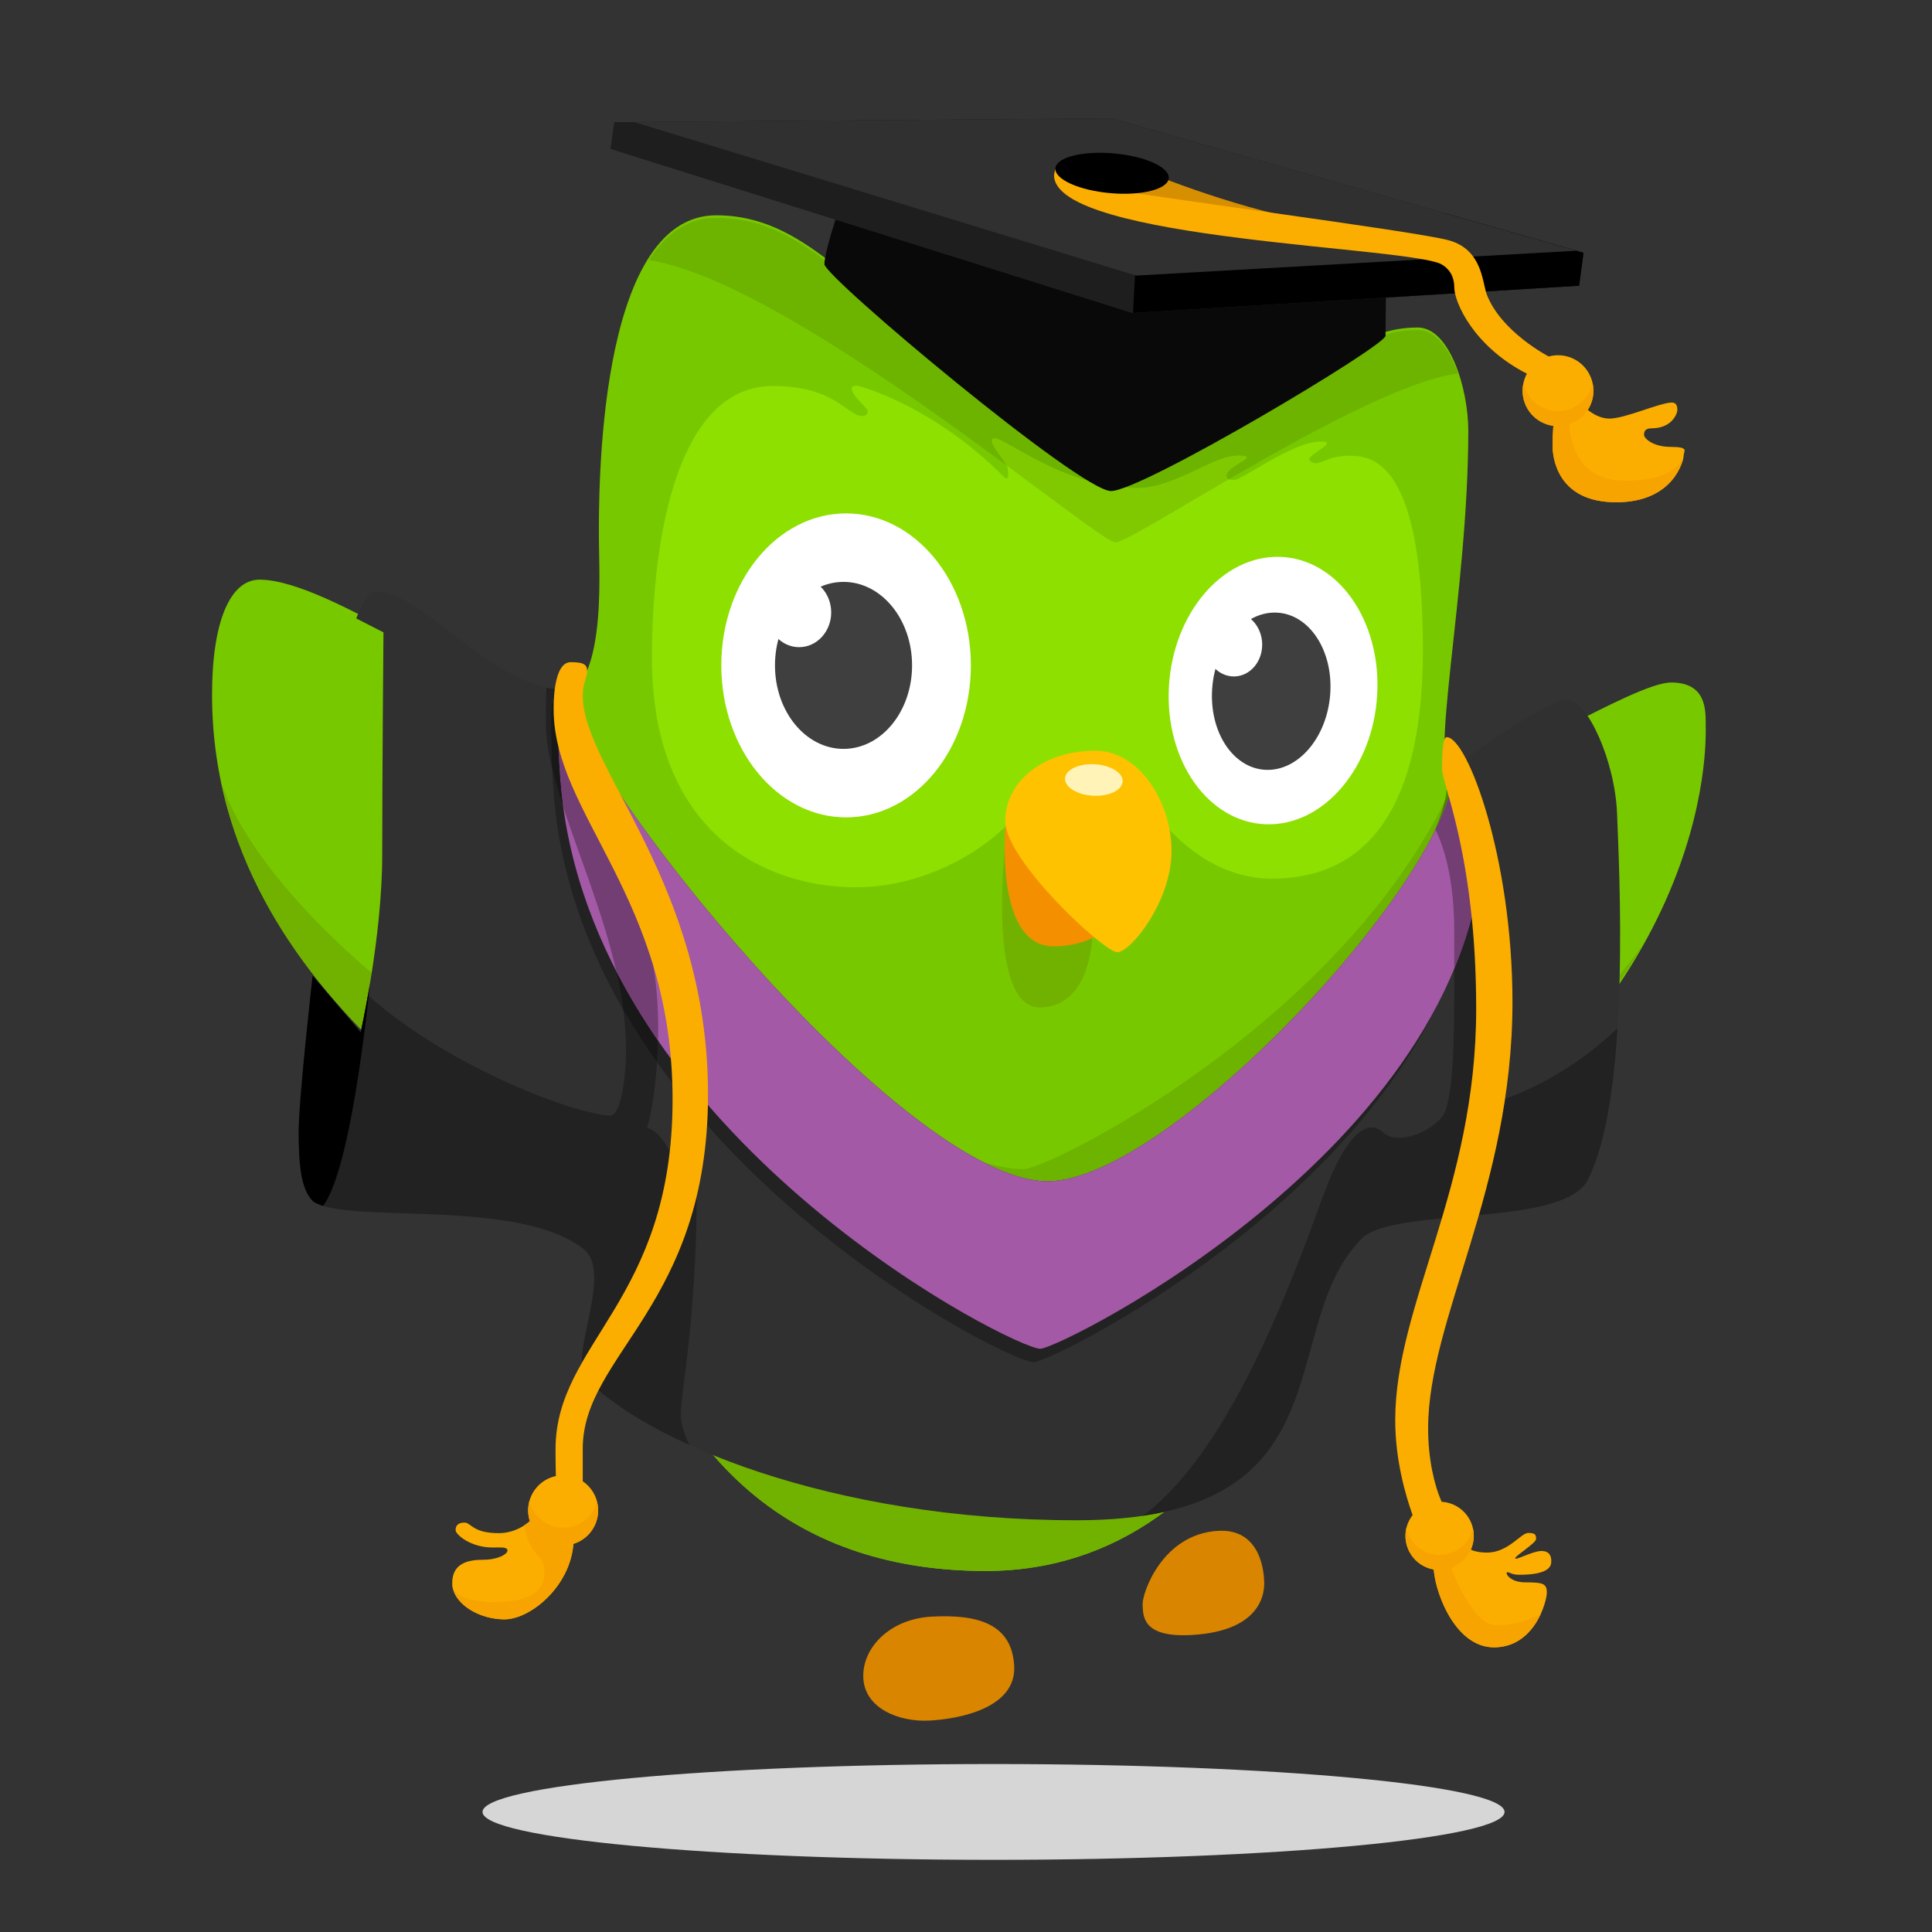<?xml version="1.0" encoding="UTF-8" standalone="no"?><svg width="480px" height="480px" viewBox="0 0 480 480" version="1.1" xmlns="http://www.w3.org/2000/svg" xmlns:xlink="http://www.w3.org/1999/xlink" xmlns:sketch="http://www.bohemiancoding.com/sketch/ns"><rect x="0" y="0" width="480" height="480" fill="#333333" stroke="none"/><title>Artboard 18</title><desc>Created with Sketch.</desc><defs/><g id="Page-1" stroke="none" stroke-width="1" fill="none" fill-rule="evenodd" sketch:type="MSPage"><g id="Artboard-18" sketch:type="MSArtboardGroup"><g id="Imported-Layers" sketch:type="MSLayerGroup" transform="translate(53, 29)"><path d="M124.932,24.49 C159.112,24.49 167.243,69.988 234.672,69.988 C277.223,69.988 279.608,52.367 299.218,52.367 C307.235,52.367 311.793,67.738 311.793,77.988 C311.793,118.492 301.412,163.779 308.155,163.779 C316.99,163.779 352.873,140.567 362.175,140.567 C371.01,140.567 370.777,147.439 370.777,151.282 C370.777,155.126 373.492,222.245 282.811,275.122 C278.858,277.452 259.636,361.301 191.896,361.301 C146.634,361.301 112.221,336.772 99.046,278.072 C96.41,265.96 -0.316,227.758 -0.316,143.59 C-0.316,125.111 4.334,115.017 11.464,115.017 C29.291,115.017 67.424,144.988 83.855,144.988 C98.077,144.988 95.791,113.929 95.791,104.612 C95.791,95.294 95.015,24.49 124.932,24.49" id="Fill-1" fill="#78C800" sketch:type="MSShapeGroup"/><path d="M282.224,84.226 C276.062,84.226 274.571,87.412 272.384,85.421 C271.39,84.424 276.657,82.135 276.657,81.14 C276.657,80.642 275.863,80.741 274.771,80.741 C268.309,80.741 255.589,90.198 253.801,90.198 C253.006,90.198 251.713,90.398 251.713,89.203 C251.713,86.515 260.757,84.226 254.496,84.226 C248.236,84.226 238.993,92.29 229.353,92.29 C209.477,92.29 193.478,76.659 193.478,80.541 C193.478,81.936 195.763,84.126 197.253,86.914 C197.253,86.914 198.148,91.095 196.459,89.501 C178.224,71.233 159.987,66.802 159.987,66.802 C159.987,66.802 158.595,66.802 158.595,67.399 C158.595,69.49 162.571,72.279 162.571,73.075 C162.571,73.87 162.074,74.368 161.278,74.368 C157.403,74.368 154.621,66.901 139.019,66.901 C115.464,66.901 108.978,104.038 108.978,134.503 C108.978,177.71 136.732,191.441 159.689,191.441 C177.896,191.441 197.387,180.688 205.545,164.9 L229.775,166.75 C229.775,166.75 241.652,189.303 263.019,189.303 C283.07,189.303 300.509,176.591 300.509,132.511 C300.509,86.217 288.384,84.226 282.224,84.226" id="Fill-2" fill="#8EE000" sketch:type="MSShapeGroup"/><path d="M188.211,136.313 C188.211,157.17 174.33,174.076 157.209,174.076 C140.087,174.076 126.206,157.17 126.206,136.313 C126.206,115.457 140.087,98.552 157.209,98.552 C174.33,98.552 188.211,115.457 188.211,136.313" id="Fill-3" fill="#FFFFFF" sketch:type="MSShapeGroup"/><path d="M289.167,143.443 C288.187,161.788 275.804,176.269 261.513,175.788 C247.22,175.306 236.43,160.044 237.41,141.697 C238.392,123.352 250.773,108.87 265.066,109.351 C279.357,109.834 290.149,125.098 289.167,143.443" id="Fill-4" fill="#FFFFFF" sketch:type="MSShapeGroup"/><path d="M173.601,136.313 C173.601,147.771 165.977,157.058 156.571,157.058 C147.164,157.058 139.54,147.771 139.54,136.313 C139.54,124.856 147.164,115.57 156.571,115.57 C165.977,115.57 173.601,124.856 173.601,136.313" id="Fill-5" fill="#3F3F3F" sketch:type="MSShapeGroup"/><path d="M153.509,123.154 C153.509,127.923 149.938,131.789 145.532,131.789 C141.126,131.789 137.555,127.923 137.555,123.154 C137.555,118.386 141.126,114.521 145.532,114.521 C149.938,114.521 153.509,118.386 153.509,123.154" id="Fill-6" fill="#FFFFFF" sketch:type="MSShapeGroup"/><path d="M277.489,143.438 C276.711,154.222 269.515,162.651 261.419,162.262 C253.322,161.875 247.389,152.817 248.167,142.032 C248.945,131.247 256.141,122.819 264.238,123.206 C272.333,123.594 278.266,132.653 277.489,143.438" id="Fill-7" fill="#3F3F3F" sketch:type="MSShapeGroup"/><path d="M196.834,179.844 C196.834,179.844 191.852,221.595 205.49,221.306 C219.127,221.018 218.546,201.011 218.459,200.773 C218.376,200.533 196.834,179.844 196.834,179.844" id="Fill-8" fill="#71B200" sketch:type="MSShapeGroup"/><path d="M260.583,130.879 C260.722,135.277 257.661,138.939 253.747,139.059 C249.833,139.18 246.548,135.713 246.409,131.316 C246.27,126.919 249.331,123.256 253.245,123.135 C257.159,123.015 260.444,126.482 260.583,130.879" id="Fill-9" fill="#FFFFFF" sketch:type="MSShapeGroup"/><path d="M355.298,205.456 C337.384,231.639 299.89,252.295 293.738,252.295 C286.763,252.295 291.569,244.84 286.608,244.84 C282.113,244.84 281.183,323.255 201.042,323.255 C110.982,323.255 112.997,229.933 104.316,229.933 C97.96,229.933 102.145,243.598 95.326,243.598 C72.546,243.598 11.876,197.473 1.791,164.7 C15.939,234.261 96.642,267.022 99.046,278.072 C112.221,336.772 146.634,361.301 191.896,361.301 C259.636,361.301 278.858,277.452 282.811,275.122 C320.241,253.297 342.299,227.959 355.298,205.456" id="Fill-10" fill="#71B200" sketch:type="MSShapeGroup"/><path d="M196.835,175.576 C196.835,175.576 193.903,206.105 208.741,206.105 C223.578,206.105 230.952,193.911 230.952,182.964 C230.952,172.016 196.835,175.576 196.835,175.576" id="Fill-11" fill="#F49000" sketch:type="MSShapeGroup"/><path d="M219.135,157.508 C229.93,157.508 238.059,170.058 238.059,182.474 C238.059,194.891 227.931,207.574 224.6,207.574 C221.268,207.574 196.747,184.743 196.747,174.998 C196.747,165.252 206.075,157.508 219.135,157.508" id="Fill-12" fill="#FFC200" sketch:type="MSShapeGroup"/><path d="M225.919,165.181 C225.8,167.341 222.499,168.915 218.546,168.695 C214.592,168.476 211.484,166.547 211.603,164.389 C211.723,162.229 215.024,160.655 218.978,160.875 C222.93,161.093 226.04,163.021 225.919,165.181" id="Fill-13" fill="#FFF3B8" sketch:type="MSShapeGroup"/><path d="M178.518,372.642 C190.108,372.032 198.426,374.505 198.971,384.93 C199.517,395.352 185.398,398.077 177.891,398.472 C170.384,398.866 161.887,395.476 161.492,387.956 C161.099,380.435 168.049,373.191 178.518,372.642" id="Fill-14" fill="#D98500" sketch:type="MSShapeGroup"/><path d="M249.723,351.327 C260.786,350.746 261.02,362.774 261.068,363.697 C261.115,364.62 262.251,376.203 242.892,377.22 C230.643,377.863 231.016,372.354 230.874,369.649 C230.731,366.944 235.698,352.064 249.723,351.327" id="Fill-15" fill="#D98500" sketch:type="MSShapeGroup"/><path d="M320.802,421.171 C320.802,427.743 263.96,433.07 193.84,433.07 C123.721,433.07 66.879,427.743 66.879,421.171 C66.879,414.599 123.721,409.27 193.84,409.27 C263.96,409.27 320.802,414.599 320.802,421.171" id="Fill-16" fill="#D6D6D6" sketch:type="MSShapeGroup"/><path d="M124.932,25.12 C117.722,25.12 112.298,29.241 108.213,35.613 C131.256,39.223 170.682,67.156 197.116,86.663 C195.628,83.993 193.478,81.894 193.478,80.541 C193.478,80.112 193.672,79.921 194.047,79.921 C197.061,79.923 211.675,92.29 229.353,92.29 C238.993,92.29 248.236,84.226 254.496,84.226 C260.757,84.226 251.713,86.515 251.713,89.203 C251.713,89.712 251.949,89.969 252.278,90.094 C271.464,78.944 295.664,65.618 309.209,63.778 C307.079,57.776 303.687,52.997 299.218,52.997 C279.608,52.997 277.223,70.618 234.672,70.618 C167.243,70.618 159.112,25.12 124.932,25.12" id="Fill-17" fill="#6CB400" sketch:type="MSShapeGroup"/><path d="M194.047,79.921 C193.672,79.921 193.478,80.112 193.478,80.541 C193.478,81.894 195.628,83.993 197.116,86.663 C211.821,97.513 222.505,105.755 224.118,105.755 C226.066,105.755 237.73,98.55 252.278,90.094 C251.949,89.969 251.713,89.712 251.713,89.203 C251.713,86.515 260.757,84.226 254.496,84.226 C248.236,84.226 238.993,92.29 229.353,92.29 C211.675,92.29 197.061,79.923 194.047,79.921" id="Fill-18" fill="#80C900" sketch:type="MSShapeGroup"/><path d="M155.593,22.462 C155.593,22.462 151.821,33.483 151.821,36.634 C151.821,39.782 215.316,93.002 223.019,93.002 C230.72,93.002 291.229,56.944 291.229,54.426 C291.229,51.906 291.387,40.412 291.387,40.412 C291.387,40.412 263.724,29.232 262.624,28.604 C261.525,27.974 233.705,26.556 230.405,26.714 C227.105,26.871 198.5,23.092 194.728,21.99 C190.956,20.887 168.009,12.857 166.122,12.857 C164.237,12.857 149.777,14.275 149.777,14.275 L155.593,22.462" id="Fill-19" fill="#090909" sketch:type="MSShapeGroup"/><path d="M99.641,1.364 L223.174,0.419 L340.424,33.798 L339.323,41.987 L228.361,48.757 L98.698,7.976 L99.641,1.364" id="Fill-20" fill="#1E1E1E" sketch:type="MSShapeGroup"/><path d="M99.641,1.364 L223.174,0.419 L340.424,33.798 L339.323,41.987 L228.361,48.757 L98.698,7.976 L99.641,1.364" id="Fill-21" fill="#1E1E1E" sketch:type="MSShapeGroup"/><path d="M340.424,33.798 L305.771,23.934 L295.63,28.289 L277.241,25.296 C277.241,25.296 264.668,26.871 263.882,27.186 C263.095,27.501 255.552,32.54 255.08,32.54 C254.608,32.54 241.406,33.956 241.406,33.956 L229.305,33.483 L228.49,48.749 L339.323,41.987 L340.424,33.798" id="Fill-22" fill="#000000" sketch:type="MSShapeGroup"/><path d="M104.584,1.325 L229.305,39.467 L338.635,33.291 L223.174,0.419 L104.584,1.325" id="Fill-23" fill="#303030" sketch:type="MSShapeGroup"/><path d="M229.867,12.857 C229.867,12.857 252.252,22.384 272.369,25.926 C292.487,29.468 282.428,30.177 282.428,30.177 L257.832,28.683 L239.128,24.668 L227.575,22.462 L218.695,19.786 L218.695,15.299 C218.695,14.984 224.983,13.645 224.983,13.645 L229.867,12.857" id="Fill-24" fill="#D68F00" sketch:type="MSShapeGroup"/><path d="M362.165,82.033 C357.555,82.033 355.459,79.828 355.459,79.094 C355.459,78.358 355.564,77.413 357.346,77.413 C362.479,77.413 363.737,73.634 363.737,72.9 C363.737,72.165 363.632,71.01 362.375,71.01 C359.44,71.01 350.744,75 346.867,75 C344.702,75 342.767,73.854 341.479,72.842 C342.365,71.466 342.886,69.83 342.886,68.071 C342.886,63.201 338.945,59.254 334.084,59.254 C333.285,59.254 332.515,59.369 331.779,59.57 L331.779,59.569 C331.779,59.569 319.939,53.481 316.376,44.139 C315.223,40.885 315.223,33.011 306.946,30.702 C298.669,28.393 227.523,19.26 221.761,17.687 C215.997,16.112 209.606,7.924 208.873,14.536 C208.873,30.965 299.925,32.277 305.479,36.895 C305.479,36.895 308.309,38.365 308.309,42.354 C308.309,46.115 313.121,57.057 326.358,63.845 C325.672,65.1 325.283,66.539 325.283,68.071 C325.283,72.543 328.61,76.23 332.918,76.803 C332.813,78.423 332.721,80.216 332.721,81.612 C332.721,84.972 334.084,95.783 348.544,95.783 C363.003,95.783 365.308,85.181 365.308,84.132 C365.308,83.082 366.774,82.033 362.165,82.033" id="Fill-25" fill="#FCAE00" sketch:type="MSShapeGroup"/><path d="M237.37,15.294 C237.129,18.02 230.631,19.672 222.855,18.985 C215.079,18.298 208.97,15.532 209.21,12.806 C209.45,10.079 215.949,8.427 223.725,9.114 C231.501,9.801 237.609,12.568 237.37,15.294" id="Fill-26" fill="#000000" sketch:type="MSShapeGroup"/><path d="M305.882,170.218 C277.751,226.563 207.334,261.476 201.33,261.476 C197.779,261.476 193.911,260.526 191.287,259.726 C197.215,262.753 202.648,264.469 207.301,264.469 C232.319,264.469 285.208,212.196 302.56,179.25 C304.097,175.979 305.228,172.941 305.882,170.218" id="Fill-27" fill="#6CB400" sketch:type="MSShapeGroup"/><path d="M80.832,346.553 C80.832,346.553 77.375,351.907 70.878,351.907 C64.382,351.907 64.069,349.283 62.391,349.283 C60.715,349.283 60.192,350.122 60.192,351.173 C60.192,352.222 63.858,355.476 69.411,355.476 C71.298,355.476 73.08,355.267 73.08,356.212 C73.08,357.155 70.669,358.521 67.001,358.521 C63.335,358.521 59.354,359.36 59.354,364.294 C59.354,369.227 65.745,373.32 72.345,373.32 C78.947,373.32 89.53,364.609 89.53,353.062 C89.53,341.516 80.832,346.553 80.832,346.553" id="Fill-28" fill="#FCAE00" sketch:type="MSShapeGroup"/><path d="M40.23,118.036 C52.804,118.036 69.149,142.442 88.167,142.442 C88.167,161.021 171.152,264.469 207.301,264.469 C237.477,264.469 308.203,188.418 308.203,161.966 C309.618,160.235 331.308,144.804 336.337,144.804 C341.365,144.804 348.265,160.086 348.753,173.146 C349.225,185.742 352.368,243.998 341.21,264.626 C334.136,275.804 294.844,270.923 285.728,278.325 C263.253,299.896 283.686,348.705 214.53,348.705 C152.764,348.705 107.028,328.709 92.568,313.437 C88.324,308.241 98.855,288.558 92.568,281.788 C76.537,268.247 33.316,275.332 24.829,269.507 C21.684,266.515 21.214,260.06 21.214,252.03 C21.214,243.998 24.672,213.453 24.672,213.453 L36.616,227.466 C36.616,227.466 41.96,203.849 41.96,183.379 C41.96,162.911 42.274,128.114 42.274,128.114 L35.515,124.65 C35.515,124.65 37.874,118.036 40.23,118.036" id="Fill-29" fill="#303030" sketch:type="MSShapeGroup"/><path d="M306.442,167.013 C306.34,168.025 306.151,169.094 305.882,170.218 C306.198,169.587 306.507,168.953 306.812,168.317 C306.683,167.859 306.559,167.425 306.442,167.013" id="Fill-30" fill="#548C00" sketch:type="MSShapeGroup"/><path d="M306.812,168.317 C306.507,168.953 306.198,169.587 305.882,170.218 C305.228,172.941 304.097,175.979 302.56,179.25 C302.94,178.532 303.301,177.821 303.645,177.121 C303.645,177.119 303.644,177.116 303.642,177.116 C305.079,174.192 306.208,171.445 306.982,168.925 C306.924,168.717 306.867,168.514 306.812,168.317" id="Fill-31" fill="#4B7E00" sketch:type="MSShapeGroup"/><path d="M110.492,229.549 C110.446,231.404 110.359,233.207 110.242,234.933 C111.478,236.671 112.745,238.385 114.034,240.067 C113.966,238.003 113.849,235.992 113.686,234.028 C112.599,232.555 111.535,231.062 110.492,229.549 M304.241,220.388 C276.935,272.959 209.454,306.091 205.456,306.091 C201.208,306.091 156.409,284.302 122.876,245.513 C122.841,247.234 122.772,248.91 122.672,250.544 C156.029,288.28 199.597,309.442 203.783,309.442 C207.865,309.442 278.136,274.898 304.241,220.388 M84.163,161.892 C84.422,167.085 84.877,172.58 85.584,177.064 C88.147,193.328 94.018,208.307 101.851,221.886 C101.434,218.684 100.842,215.485 100.123,212.306 C93.998,200.414 89.433,187.527 87.257,173.712 C87.145,173.002 87.039,172.266 86.939,171.509 C85.85,168.178 84.895,164.96 84.163,161.892" id="Fill-32" fill="#222222" sketch:type="MSShapeGroup"/><path d="M315.573,176.504 C315.573,169.28 311.985,164.685 308.277,161.889 L308.203,161.966 C308.203,188.418 237.477,264.469 207.301,264.469 C171.152,264.469 88.167,161.021 88.167,142.442 C87.352,142.442 86.546,142.382 85.741,142.297 C85.315,146.814 85.584,163.099 87.257,173.712 C100.3,256.471 199.045,306.091 205.456,306.091 C210.474,306.091 315.573,253.865 315.573,176.504" id="Fill-33" fill="#A359A5" sketch:type="MSShapeGroup"/><path d="M82.726,141.796 L82.726,141.801 C83.425,141.962 84.127,142.096 84.835,142.198 L84.835,142.194 C84.127,142.091 83.425,141.958 82.726,141.796" id="Fill-34" fill="#B2B2B2" sketch:type="MSShapeGroup"/><path d="M82.726,141.801 C82.671,143.855 82.614,146.871 82.614,150.576 C82.614,154.062 83.196,157.85 84.163,161.892 C83.808,154.792 83.823,148.257 84.069,145.648 C84.234,145.665 84.402,145.682 84.567,145.697 C84.594,144.768 84.663,143.512 84.835,142.198 C84.127,142.096 83.425,141.962 82.726,141.801" id="Fill-35" fill="#222222" sketch:type="MSShapeGroup"/><path d="M84.069,145.648 C83.823,148.257 83.808,154.792 84.163,161.892 C84.895,164.96 85.85,168.178 86.939,171.509 C86.327,166.865 85.946,161.461 85.743,156.506 C84.984,153.437 84.552,150.343 84.552,147.166 C84.552,146.985 84.547,146.447 84.567,145.697 C84.402,145.682 84.234,145.665 84.069,145.648" id="Fill-36" fill="#181818" sketch:type="MSShapeGroup"/><path d="M36.76,226.814 C36.673,227.21 36.624,227.433 36.618,227.463 C36.624,227.433 36.674,227.21 36.76,226.814" id="Fill-37" fill="#B2B2B2" sketch:type="MSShapeGroup"/><path d="M36.76,226.813 L36.76,226.814 L36.76,226.813" id="Fill-38" fill="#548C00" sketch:type="MSShapeGroup"/><path d="M38.421,218.274 C37.678,222.464 37.036,225.536 36.76,226.813 C37.036,225.536 37.678,222.468 38.421,218.275 L38.421,218.274" id="Fill-39" fill="#4F7C00" sketch:type="MSShapeGroup"/><path d="M120.114,268.125 C114.556,291.46 102.082,303.952 95.702,316.401 C100.912,320.872 108.56,325.597 118.293,330.013 C117.181,327.685 116.144,324.838 116.144,322.306 C116.144,317.008 119.894,299.842 120.114,268.125 M24.672,213.453 C24.672,213.453 21.214,243.998 21.214,252.03 C21.214,260.06 21.684,266.515 24.829,269.507 C33.316,275.332 76.537,268.247 92.568,281.788 C94.091,283.427 94.627,285.825 94.625,288.59 C94.622,295.224 91.524,303.978 91.527,309.474 C91.529,309.536 91.529,309.596 91.529,309.656 C98.965,296.533 110.487,283.117 113.409,257.035 C111.913,254.431 110.55,252.172 107.762,251.137 C108.581,248.764 109.717,242.621 110.242,234.933 C107.262,230.742 104.448,226.39 101.851,221.886 C102.281,225.199 102.521,228.515 102.521,231.823 C102.521,238.852 101.287,248.204 98.462,248.204 C98.418,248.204 98.375,248.203 98.331,248.198 C86.827,247.045 56.91,234.817 38.421,218.274 C37.678,222.468 37.036,225.536 36.76,226.813 L36.76,226.814 C36.674,227.21 36.624,227.433 36.618,227.463 L36.616,227.466 L24.672,213.453" id="Fill-40" fill="#222222" sketch:type="MSShapeGroup"/><path d="M100.123,212.306 C100.842,215.485 101.434,218.684 101.851,221.886 C104.448,226.39 107.262,230.742 110.242,234.933 C110.359,233.207 110.446,231.404 110.492,229.549 C106.71,224.065 103.216,218.31 100.123,212.306" id="Fill-41" fill="#181818" sketch:type="MSShapeGroup"/><path d="M85.743,156.506 C85.946,161.461 86.327,166.865 86.939,171.509 C90.98,183.884 96.863,197.906 100.123,212.306 C103.216,218.31 106.71,224.065 110.492,229.549 C110.635,223.599 110.356,217.109 109.304,210.907 C102.294,187.609 89.659,172.355 85.743,156.506" id="Fill-42" fill="#723E73" sketch:type="MSShapeGroup"/><path d="M283.831,280.32 L283.83,280.324 C283.831,280.322 283.831,280.322 283.831,280.32 M283.891,280.252 C283.888,280.255 283.888,280.257 283.883,280.26 C283.886,280.257 283.888,280.255 283.891,280.252 M283.948,280.186 C283.948,280.188 283.945,280.191 283.943,280.193 C283.945,280.19 283.947,280.188 283.948,280.186 M284.049,280.072 C284.044,280.077 284.039,280.086 284.034,280.091 C284.037,280.086 284.045,280.077 284.049,280.072 M284.107,280.007 C284.102,280.014 284.096,280.02 284.089,280.027 C284.097,280.019 284.101,280.014 284.107,280.007 M284.166,279.942 C284.157,279.95 284.151,279.958 284.142,279.969 C284.151,279.958 284.157,279.95 284.166,279.942 M284.223,279.88 C284.213,279.89 284.204,279.898 284.196,279.908 C284.206,279.898 284.213,279.89 284.223,279.88 M284.281,279.814 C284.268,279.828 284.258,279.84 284.244,279.853 C284.256,279.841 284.269,279.826 284.281,279.814 M284.34,279.749 C284.326,279.764 284.315,279.778 284.301,279.793 C284.313,279.779 284.328,279.762 284.34,279.749 M284.393,279.69 C284.38,279.704 284.368,279.719 284.355,279.732 C284.368,279.719 284.38,279.704 284.393,279.69 M284.447,279.632 C284.435,279.645 284.423,279.657 284.412,279.672 C284.422,279.659 284.435,279.645 284.447,279.632 M284.504,279.57 C284.49,279.585 284.477,279.6 284.462,279.615 C284.477,279.6 284.49,279.585 284.504,279.57 M284.562,279.508 C284.547,279.524 284.532,279.54 284.517,279.556 C284.532,279.54 284.547,279.524 284.562,279.508 M284.619,279.446 C284.604,279.462 284.589,279.479 284.574,279.496 C284.589,279.479 284.604,279.462 284.619,279.446 M284.678,279.384 C284.663,279.4 284.646,279.419 284.631,279.434 C284.646,279.419 284.663,279.4 284.678,279.384 M284.736,279.322 C284.719,279.34 284.704,279.357 284.688,279.374 C284.704,279.357 284.719,279.34 284.736,279.322 M284.793,279.263 C284.776,279.282 284.756,279.302 284.74,279.32 C284.756,279.302 284.775,279.282 284.793,279.263 M284.847,279.206 C284.83,279.225 284.811,279.243 284.795,279.261 C284.813,279.243 284.828,279.225 284.847,279.206 M284.905,279.146 C284.888,279.164 284.87,279.183 284.853,279.199 C284.87,279.183 284.888,279.163 284.905,279.146 M284.962,279.087 C284.945,279.104 284.929,279.122 284.912,279.139 C284.929,279.122 284.945,279.104 284.962,279.087 M285.022,279.025 C285.005,279.042 284.987,279.062 284.969,279.079 C284.987,279.06 285.004,279.044 285.022,279.025 M285.081,278.965 C285.061,278.987 285.042,279.003 285.024,279.023 C285.042,279.003 285.061,278.985 285.081,278.965 M285.136,278.91 C285.118,278.926 285.097,278.948 285.081,278.965 C285.099,278.946 285.118,278.928 285.136,278.91 M285.193,278.851 C285.174,278.869 285.158,278.888 285.139,278.904 C285.158,278.886 285.174,278.871 285.193,278.851 M285.253,278.791 C285.236,278.807 285.218,278.826 285.199,278.844 C285.218,278.826 285.235,278.809 285.253,278.791 M285.312,278.732 C285.293,278.75 285.275,278.769 285.256,278.787 C285.276,278.767 285.291,278.752 285.312,278.732 M285.487,278.558 C285.43,278.613 285.372,278.672 285.317,278.729 C285.372,278.672 285.43,278.613 285.487,278.558 M285.546,278.501 C285.529,278.517 285.509,278.538 285.491,278.554 C285.509,278.536 285.527,278.519 285.546,278.501 M285.606,278.442 C285.588,278.459 285.569,278.477 285.552,278.494 C285.569,278.477 285.588,278.459 285.606,278.442 M285.668,278.383 C285.649,278.4 285.631,278.419 285.613,278.435 C285.631,278.417 285.648,278.4 285.668,278.383 M285.728,278.325 C285.71,278.343 285.69,278.362 285.671,278.38 C285.69,278.362 285.71,278.341 285.728,278.325" id="Fill-43" fill="#B2B2B2" sketch:type="MSShapeGroup"/><path d="M312.644,198.854 C311.5,203.219 310.042,207.489 308.322,211.643 C308.346,229.127 308.2,245.041 305.164,248.618 C302.674,251.554 298.131,253.67 294.55,253.67 C293.011,253.67 291.651,253.28 290.706,252.397 C289.873,251.618 288.893,251.12 287.785,251.12 C284.713,251.12 280.657,254.957 276.037,267.302 C269.978,283.487 253.993,330.666 230.899,347.6 C278.766,340.496 266.168,300.71 283.83,280.324 L283.831,280.32 C283.848,280.302 283.866,280.28 283.883,280.26 C283.888,280.257 283.888,280.255 283.891,280.252 C283.908,280.232 283.927,280.212 283.943,280.193 C283.945,280.191 283.948,280.188 283.948,280.186 C283.977,280.155 284.005,280.123 284.034,280.091 C284.039,280.086 284.044,280.077 284.049,280.072 C284.062,280.057 284.075,280.042 284.089,280.027 C284.096,280.02 284.102,280.014 284.107,280.007 C284.119,279.994 284.131,279.98 284.142,279.969 C284.151,279.958 284.157,279.95 284.166,279.942 C284.174,279.932 284.188,279.918 284.196,279.908 C284.204,279.898 284.213,279.89 284.223,279.88 C284.229,279.87 284.238,279.863 284.244,279.853 C284.258,279.84 284.268,279.828 284.281,279.814 C284.288,279.806 284.293,279.799 284.301,279.793 C284.315,279.778 284.326,279.764 284.34,279.749 C284.345,279.742 284.35,279.739 284.355,279.732 C284.368,279.719 284.38,279.704 284.393,279.69 C284.398,279.684 284.405,279.677 284.412,279.672 C284.423,279.657 284.435,279.645 284.447,279.632 C284.453,279.625 284.457,279.622 284.462,279.615 C284.477,279.6 284.49,279.585 284.504,279.57 C284.507,279.566 284.514,279.56 284.517,279.556 C284.532,279.54 284.547,279.524 284.562,279.508 C284.567,279.503 284.569,279.501 284.574,279.496 C284.589,279.479 284.604,279.462 284.619,279.446 C284.622,279.442 284.627,279.437 284.631,279.434 C284.646,279.419 284.663,279.4 284.678,279.384 C284.681,279.38 284.684,279.379 284.688,279.374 C284.704,279.357 284.719,279.34 284.736,279.322 C284.738,279.322 284.738,279.32 284.74,279.32 C284.756,279.302 284.776,279.282 284.793,279.263 L284.795,279.261 C284.811,279.243 284.83,279.225 284.847,279.206 C284.85,279.204 284.852,279.201 284.853,279.199 C284.87,279.183 284.888,279.164 284.905,279.146 C284.907,279.144 284.908,279.142 284.912,279.139 C284.929,279.122 284.945,279.104 284.962,279.087 C284.965,279.084 284.967,279.082 284.969,279.079 C284.987,279.062 285.005,279.042 285.022,279.025 L285.024,279.023 C285.042,279.003 285.061,278.987 285.081,278.965 C285.097,278.948 285.118,278.926 285.136,278.91 C285.138,278.908 285.139,278.906 285.139,278.904 C285.158,278.888 285.174,278.869 285.193,278.851 C285.194,278.849 285.198,278.846 285.199,278.844 C285.218,278.826 285.236,278.807 285.253,278.791 L285.256,278.787 C285.275,278.769 285.293,278.75 285.312,278.732 C285.313,278.73 285.315,278.729 285.317,278.729 C285.372,278.672 285.43,278.613 285.487,278.558 C285.489,278.556 285.491,278.556 285.491,278.554 C285.509,278.538 285.529,278.517 285.546,278.501 C285.549,278.497 285.549,278.497 285.552,278.494 C285.569,278.477 285.588,278.459 285.606,278.442 C285.608,278.44 285.609,278.439 285.613,278.435 C285.631,278.419 285.649,278.4 285.668,278.383 C285.668,278.382 285.669,278.38 285.671,278.38 C285.69,278.362 285.71,278.343 285.728,278.325 C289.12,275.57 296.691,274.518 305.223,273.705 C309.695,258.63 313.757,241.778 313.757,221.64 C313.757,213.047 313.32,205.471 312.644,198.854" id="Fill-44" fill="#222222" sketch:type="MSShapeGroup"/><path d="M306.982,168.925 C306.208,171.445 305.079,174.192 303.642,177.116 C303.644,177.116 303.645,177.119 303.645,177.121 C305.081,174.2 306.21,171.455 306.986,168.937 C306.984,168.932 306.984,168.928 306.982,168.925" id="Fill-45" fill="#345800" sketch:type="MSShapeGroup"/><path d="M306.986,168.937 C306.21,171.455 305.081,174.2 303.645,177.121 C305.567,181.012 308.309,188.927 308.309,202.432 C308.309,205.512 308.317,208.602 308.322,211.643 C310.042,207.489 311.5,203.219 312.644,198.854 C311.204,184.726 308.675,174.959 306.986,168.937" id="Fill-46" fill="#723E73" sketch:type="MSShapeGroup"/><path d="M341.238,264.571 C341.228,264.589 341.22,264.608 341.21,264.626 C341.218,264.608 341.23,264.589 341.238,264.571 M341.27,264.514 C341.262,264.527 341.255,264.539 341.248,264.554 C341.255,264.541 341.262,264.527 341.27,264.514 M341.302,264.453 C341.295,264.465 341.287,264.482 341.28,264.494 C341.287,264.48 341.295,264.467 341.302,264.453 M341.337,264.386 C341.327,264.405 341.318,264.422 341.308,264.438 C341.318,264.422 341.327,264.405 341.337,264.386 M341.372,264.321 C341.36,264.341 341.35,264.361 341.34,264.381 C341.35,264.361 341.36,264.341 341.372,264.321 M341.4,264.264 C341.39,264.284 341.382,264.301 341.372,264.319 C341.382,264.301 341.392,264.283 341.4,264.264 M341.434,264.202 C341.424,264.219 341.415,264.236 341.407,264.252 C341.415,264.236 341.424,264.219 341.434,264.202 M341.466,264.138 C341.457,264.157 341.447,264.175 341.437,264.194 C341.447,264.175 341.457,264.157 341.466,264.138 M341.531,264.013 C341.509,264.055 341.489,264.093 341.469,264.135 C341.489,264.095 341.511,264.053 341.531,264.013 M341.563,263.949 C341.553,263.969 341.544,263.988 341.533,264.008 C341.544,263.988 341.553,263.969 341.563,263.949 M346.236,248.858 C345.089,254.79 343.566,259.994 341.564,263.947 C343.566,259.993 345.089,254.79 346.236,248.858 M346.254,248.762 C346.249,248.791 346.244,248.818 346.238,248.846 C346.244,248.818 346.249,248.791 346.254,248.762 M346.273,248.667 C346.268,248.699 346.261,248.727 346.256,248.759 C346.261,248.727 346.268,248.697 346.273,248.667 M346.308,248.483 C346.296,248.543 346.285,248.603 346.273,248.665 C346.285,248.603 346.296,248.543 346.308,248.483 M346.326,248.389 C346.321,248.414 346.316,248.437 346.311,248.462 C346.316,248.437 346.321,248.414 346.326,248.389 M346.343,248.297 C346.338,248.322 346.333,248.349 346.33,248.374 C346.333,248.349 346.338,248.322 346.343,248.297 M346.38,248.101 C346.368,248.161 346.356,248.223 346.346,248.282 C346.358,248.221 346.368,248.161 346.38,248.101 M346.397,248.012 C346.393,248.034 346.388,248.06 346.383,248.082 C346.388,248.059 346.392,248.035 346.397,248.012 M346.413,247.92 C346.408,247.943 346.405,247.963 346.402,247.987 C346.405,247.965 346.41,247.943 346.413,247.92 M346.45,247.722 C346.438,247.78 346.428,247.837 346.418,247.898 C346.428,247.839 346.438,247.78 346.45,247.722 M346.467,247.631 C346.463,247.651 346.46,247.668 346.457,247.688 C346.46,247.668 346.463,247.651 346.467,247.631 M346.482,247.543 C346.479,247.561 346.475,247.579 346.472,247.598 C346.475,247.579 346.479,247.561 346.482,247.543 M346.499,247.452 C346.495,247.47 346.492,247.491 346.489,247.507 C346.492,247.489 346.495,247.47 346.499,247.452 M346.51,247.385 C346.509,247.395 346.507,247.407 346.505,247.417 C346.507,247.407 346.509,247.397 346.51,247.385 M346.55,247.169 C346.549,247.177 346.547,247.184 346.545,247.192 C346.547,247.184 346.549,247.177 346.55,247.169 M346.564,247.09 C346.562,247.093 346.562,247.102 346.56,247.105 C346.562,247.1 346.562,247.095 346.564,247.09 M346.577,247.016 C346.577,247.018 346.576,247.021 346.576,247.023 C346.576,247.02 346.577,247.018 346.577,247.016 M346.604,246.864 C346.604,246.866 346.604,246.866 346.602,246.867 C346.604,246.866 346.604,246.866 346.604,246.864 M346.617,246.785 C346.617,246.787 346.617,246.785 346.617,246.787 C346.617,246.787 346.617,246.787 346.617,246.785" id="Fill-47" fill="#B2B2B2" sketch:type="MSShapeGroup"/><path d="M348.864,226.471 C345.318,229.903 335.044,238.98 320.932,243.988 C319.375,254.344 316.993,263.924 314.432,272.874 C326.211,271.773 337.692,270.184 341.21,264.626 C341.22,264.608 341.228,264.589 341.238,264.571 C341.241,264.564 341.245,264.559 341.248,264.554 C341.255,264.539 341.262,264.527 341.27,264.514 C341.273,264.507 341.277,264.5 341.28,264.494 C341.287,264.482 341.295,264.465 341.302,264.453 C341.303,264.448 341.307,264.443 341.308,264.438 C341.318,264.422 341.327,264.405 341.337,264.386 C341.337,264.385 341.338,264.383 341.34,264.381 C341.35,264.361 341.36,264.341 341.372,264.321 C341.37,264.321 341.372,264.321 341.372,264.319 C341.382,264.301 341.39,264.284 341.4,264.264 C341.404,264.261 341.405,264.257 341.407,264.252 C341.415,264.236 341.424,264.219 341.434,264.202 C341.434,264.2 341.437,264.197 341.437,264.194 C341.447,264.175 341.457,264.157 341.466,264.138 C341.467,264.138 341.467,264.137 341.469,264.135 C341.489,264.093 341.509,264.055 341.531,264.013 C341.533,264.011 341.533,264.009 341.533,264.008 C341.544,263.988 341.553,263.969 341.563,263.949 L341.564,263.947 C343.566,259.994 345.089,254.79 346.236,248.858 C346.238,248.855 346.238,248.85 346.238,248.846 C346.244,248.818 346.249,248.791 346.254,248.762 C346.254,248.761 346.256,248.759 346.256,248.759 C346.261,248.727 346.268,248.699 346.273,248.667 L346.273,248.665 C346.285,248.603 346.296,248.543 346.308,248.483 C346.31,248.476 346.311,248.469 346.311,248.462 C346.316,248.437 346.321,248.414 346.326,248.389 C346.328,248.384 346.328,248.38 346.33,248.374 C346.333,248.349 346.338,248.322 346.343,248.297 C346.345,248.292 346.345,248.287 346.346,248.282 C346.356,248.223 346.368,248.161 346.38,248.101 C346.382,248.094 346.383,248.089 346.383,248.082 C346.388,248.06 346.393,248.034 346.397,248.012 C346.398,248.005 346.4,247.995 346.402,247.987 C346.405,247.963 346.408,247.943 346.413,247.92 C346.415,247.913 346.417,247.904 346.418,247.898 C346.428,247.837 346.438,247.78 346.45,247.722 C346.452,247.71 346.455,247.698 346.457,247.688 C346.46,247.668 346.463,247.651 346.467,247.631 C346.468,247.62 346.47,247.61 346.472,247.598 C346.475,247.579 346.479,247.561 346.482,247.543 C346.485,247.532 346.487,247.519 346.489,247.507 C346.492,247.491 346.495,247.47 346.499,247.452 C346.5,247.44 346.504,247.43 346.505,247.417 C346.507,247.407 346.509,247.395 346.51,247.385 C346.522,247.321 346.534,247.256 346.545,247.192 C346.547,247.184 346.549,247.177 346.55,247.169 C346.554,247.147 346.557,247.127 346.56,247.105 C346.562,247.102 346.562,247.093 346.564,247.09 C346.567,247.068 346.572,247.045 346.576,247.023 C346.576,247.021 346.577,247.018 346.577,247.016 C346.586,246.966 346.594,246.918 346.602,246.867 C346.604,246.866 346.604,246.866 346.604,246.864 C346.607,246.839 346.612,246.814 346.617,246.787 C346.617,246.785 346.617,246.787 346.617,246.785 C347.71,240.528 348.419,233.569 348.864,226.471" id="Fill-48" fill="#222222" sketch:type="MSShapeGroup"/><path d="M27.279,270.607 C33.287,262.542 37.255,231.302 38.941,215.239 C37.73,222.536 36.616,227.466 36.616,227.466 L24.672,213.453 C24.672,213.453 21.214,243.998 21.214,252.03 C21.214,260.06 21.684,266.515 24.829,269.507 C25.461,269.941 26.289,270.302 27.279,270.607" id="Fill-49" fill="#000000" sketch:type="MSShapeGroup"/><path d="M305.176,344.112 C303.318,339.936 301.812,333.444 301.812,325.875 C301.812,298.688 322.767,266.357 322.767,219.961 C322.767,184.063 311.557,154.145 306.422,154.145 C306.108,154.145 305.27,154.355 305.27,162.019 C305.27,165.692 313.757,183.748 313.757,221.64 C313.757,266.463 293.64,295.014 293.64,323.881 C293.64,333.778 296.249,342.657 297.957,347.413 C296.859,348.846 296.18,350.617 296.18,352.564 C296.18,357.259 299.979,361.066 304.667,361.066 C309.354,361.066 313.154,357.259 313.154,352.564 C313.154,348.043 309.622,344.382 305.176,344.112" id="Fill-50" fill="#FCAE00" sketch:type="MSShapeGroup"/><path d="M310.246,354.137 C310.246,354.137 311.189,356.736 316.455,356.736 C321.72,356.736 324.863,351.855 326.671,351.855 C328.478,351.855 328.635,352.328 328.635,353.351 C328.635,354.374 323.448,357.524 323.448,358.152 C323.448,358.782 327.77,356.342 329.971,356.342 C332.172,356.342 332.408,357.916 332.408,358.782 C332.408,359.649 332.564,362.248 324.47,362.248 C322.585,362.248 322.113,361.618 321.484,361.618 C320.855,361.618 321.877,364.136 326.042,364.136 C330.207,364.136 331.308,364.372 331.308,366.656 C331.308,368.939 328.242,380.274 318.184,380.274 C308.125,380.274 303.174,365.554 303.174,360.121 C303.174,354.689 310.246,354.137 310.246,354.137" id="Fill-51" fill="#FCAE00" sketch:type="MSShapeGroup"/><path d="M91.781,339.023 L91.781,330.914 C91.781,307.453 122.901,295.329 122.901,242.898 C122.901,190.466 91.781,161.966 91.781,143.858 C91.781,140.552 92.882,139.45 92.882,137.719 C92.882,135.986 91.781,135.514 88.796,135.514 C84.395,135.514 84.552,146.221 84.552,147.166 C84.552,173.461 114.1,193.929 114.1,244.156 C114.1,294.384 85.024,304.462 85.024,331.072 C85.024,333.609 85.052,335.809 85.104,337.719 C81.168,338.554 78.213,342.049 78.213,346.238 C78.213,351.051 82.107,354.952 86.911,354.952 C91.713,354.952 95.607,351.051 95.607,346.238 C95.607,343.235 94.09,340.589 91.781,339.023" id="Fill-52" fill="#FCAE00" sketch:type="MSShapeGroup"/><path d="M72.307,373.32 L72.345,373.32 L72.307,373.32 M72.38,373.32 L72.345,373.32 L72.38,373.32 M72.268,373.32 L72.293,373.32 L72.268,373.32 M72.416,373.32 L72.39,373.32 L72.416,373.32 M72.232,373.32 L72.257,373.32 L72.232,373.32 M72.193,373.32 L72.211,373.32 L72.193,373.32 M72.461,373.32 L72.427,373.32 L72.461,373.32 M72.155,373.32 L72.17,373.32 L72.155,373.32 M72.496,373.319 C72.484,373.319 72.474,373.32 72.462,373.32 C72.474,373.32 72.484,373.319 72.496,373.319 M72.116,373.319 L72.136,373.319 L72.116,373.319 M72.078,373.319 L72.099,373.319 L72.078,373.319 M72.531,373.319 L72.509,373.319 L72.531,373.319 M72.041,373.317 C72.046,373.319 72.053,373.319 72.059,373.319 C72.053,373.319 72.046,373.319 72.041,373.317 M72.573,373.317 C72.563,373.317 72.554,373.319 72.546,373.319 C72.554,373.319 72.563,373.317 72.573,373.317 M72.002,373.317 L72.017,373.317 L72.002,373.317 M71.964,373.317 L71.979,373.317 L71.964,373.317 M72.613,373.317 L72.586,373.317 L72.613,373.317 M71.927,373.315 L71.939,373.315 L71.927,373.315 M72.646,373.315 L72.63,373.315 L72.646,373.315 M71.889,373.314 C71.894,373.314 71.899,373.314 71.904,373.315 C71.899,373.314 71.894,373.314 71.889,373.314 M72.678,373.314 L72.666,373.314 L72.678,373.314 M71.85,373.314 L71.865,373.314 L71.85,373.314 M71.812,373.312 L71.828,373.312 L71.812,373.312 M72.728,373.31 C72.725,373.312 72.722,373.312 72.718,373.312 C72.722,373.312 72.725,373.312 72.728,373.31 M71.773,373.31 L71.788,373.31 L71.773,373.31 M72.762,373.31 L72.752,373.31 L72.762,373.31 M71.735,373.309 C71.741,373.309 71.746,373.31 71.751,373.31 C71.746,373.31 71.741,373.309 71.735,373.309 M71.698,373.309 L71.713,373.309 L71.698,373.309 M71.658,373.307 L71.676,373.307 L71.658,373.307 M71.619,373.305 L71.638,373.305 L71.619,373.305 M71.583,373.304 L71.601,373.304 L71.583,373.304 M71.544,373.3 C71.551,373.302 71.556,373.302 71.561,373.302 C71.556,373.302 71.551,373.302 71.544,373.3 M71.507,373.299 C71.512,373.299 71.519,373.3 71.524,373.3 C71.517,373.3 71.512,373.299 71.507,373.299 M71.47,373.297 L71.484,373.297 L71.47,373.297 M71.434,373.295 L71.445,373.295 L71.434,373.295 M71.397,373.292 C71.4,373.294 71.402,373.294 71.405,373.294 C71.402,373.294 71.4,373.294 71.397,373.292 M71.36,373.29 L71.367,373.29 L71.36,373.29 M71.322,373.289 L71.328,373.289 L71.322,373.289 M71.283,373.285 C71.286,373.285 71.29,373.287 71.293,373.287 C71.29,373.287 71.286,373.285 71.283,373.285 M71.248,373.284 L71.253,373.284 L71.248,373.284 M71.21,373.28 C71.213,373.282 71.213,373.282 71.215,373.282 C71.215,373.282 71.211,373.282 71.21,373.28 M71.174,373.279 L71.176,373.279 L71.174,373.279 M71.138,373.275 L71.139,373.275 L71.138,373.275 M78.638,348.936 C78.225,349.288 77.756,349.645 77.231,349.987 C77.231,349.99 77.233,349.992 77.233,349.995 C77.758,349.655 78.228,349.295 78.639,348.943 C78.639,348.941 78.639,348.938 78.638,348.936 M95.503,347.589 C95.503,347.59 95.503,347.59 95.501,347.592 C95.503,347.59 95.503,347.59 95.503,347.589 M95.51,347.545 L95.51,347.547 L95.51,347.545 M95.535,347.366 C95.533,347.369 95.533,347.373 95.533,347.376 C95.533,347.373 95.533,347.369 95.535,347.366 M95.542,347.316 C95.54,347.321 95.54,347.326 95.538,347.331 C95.54,347.326 95.54,347.321 95.542,347.316 M95.547,347.27 C95.545,347.274 95.545,347.279 95.545,347.282 C95.545,347.279 95.545,347.274 95.547,347.27 M95.56,347.141 C95.56,347.148 95.56,347.153 95.558,347.16 C95.56,347.153 95.56,347.148 95.56,347.141 M95.565,347.091 C95.565,347.098 95.563,347.104 95.563,347.111 C95.563,347.104 95.565,347.098 95.565,347.091 M95.57,347.041 C95.57,347.048 95.568,347.056 95.568,347.063 C95.568,347.056 95.57,347.048 95.57,347.041 M95.577,346.972 C95.575,346.986 95.573,347.001 95.573,347.014 C95.573,347.001 95.575,346.986 95.577,346.972 M95.58,346.917 C95.58,346.927 95.578,346.937 95.578,346.947 C95.578,346.937 95.58,346.927 95.58,346.917 M95.585,346.867 C95.583,346.875 95.583,346.883 95.582,346.893 C95.583,346.883 95.583,346.875 95.585,346.867 M95.588,346.815 C95.587,346.823 95.587,346.833 95.587,346.841 C95.587,346.833 95.587,346.823 95.588,346.815 M95.592,346.756 C95.59,346.768 95.59,346.779 95.59,346.791 C95.59,346.779 95.59,346.768 95.592,346.756 M95.595,346.692 C95.593,346.709 95.593,346.724 95.592,346.741 C95.593,346.724 95.593,346.709 95.595,346.692 M95.597,346.64 L95.597,346.672 L95.597,346.64 M95.6,346.587 C95.598,346.598 95.598,346.61 95.598,346.62 C95.598,346.608 95.598,346.598 95.6,346.587 M95.602,346.533 C95.602,346.545 95.602,346.557 95.6,346.568 C95.602,346.557 95.602,346.545 95.602,346.533 M95.603,346.466 C95.603,346.483 95.603,346.5 95.602,346.516 C95.603,346.5 95.603,346.483 95.603,346.466 M95.605,346.414 C95.605,346.428 95.603,346.439 95.603,346.453 C95.603,346.439 95.605,346.428 95.605,346.414 M78.215,346.367 L78.215,346.377 L78.215,346.367 M95.605,346.362 L95.605,346.397 L95.605,346.362 M78.213,346.31 C78.213,346.319 78.215,346.329 78.215,346.337 C78.215,346.329 78.213,346.319 78.213,346.31 M95.607,346.307 L95.607,346.342 L95.607,346.307 M78.213,346.238 L78.213,346.288 L78.213,346.238 M95.607,346.238 L95.607,346.292 L95.607,346.238 M78.213,346.198 L78.213,346.238 L78.213,346.198 M78.213,346.166 L78.213,346.168 C78.213,346.168 78.213,346.168 78.213,346.166" id="Fill-53" fill="#F9CD7F" sketch:type="MSShapeGroup"/><path d="M78.639,348.943 C78.228,349.295 77.758,349.655 77.233,349.995 C77.442,351.5 78.281,355.508 81.439,358.296 C81.839,359.149 86.106,369.017 70.015,369.017 C59.091,369.017 59.406,364.609 59.406,364.609 L59.366,364.61 C59.615,369.101 65.128,372.828 71.138,373.275 L71.139,373.275 C71.151,373.277 71.163,373.277 71.174,373.279 L71.176,373.279 C71.188,373.279 71.2,373.28 71.21,373.28 C71.211,373.282 71.215,373.282 71.215,373.282 C71.226,373.282 71.236,373.284 71.248,373.284 L71.253,373.284 C71.263,373.285 71.273,373.285 71.283,373.285 C71.286,373.285 71.29,373.287 71.293,373.287 C71.302,373.287 71.313,373.287 71.322,373.289 L71.328,373.289 C71.338,373.289 71.35,373.29 71.36,373.29 L71.367,373.29 C71.377,373.292 71.387,373.292 71.397,373.292 C71.4,373.294 71.402,373.294 71.405,373.294 C71.415,373.294 71.424,373.295 71.434,373.295 L71.445,373.295 C71.454,373.295 71.462,373.297 71.47,373.297 L71.484,373.297 C71.492,373.299 71.499,373.299 71.507,373.299 C71.512,373.299 71.517,373.3 71.524,373.3 L71.544,373.3 C71.551,373.302 71.556,373.302 71.561,373.302 C71.567,373.302 71.576,373.302 71.583,373.304 L71.601,373.304 C71.608,373.304 71.614,373.304 71.619,373.305 L71.638,373.305 C71.644,373.305 71.653,373.305 71.658,373.307 L71.676,373.307 C71.683,373.307 71.69,373.307 71.698,373.309 L71.713,373.309 L71.735,373.309 C71.741,373.309 71.746,373.31 71.751,373.31 L71.773,373.31 L71.788,373.31 C71.797,373.312 71.803,373.312 71.812,373.312 L71.828,373.312 C71.835,373.312 71.843,373.314 71.85,373.314 L71.865,373.314 L71.889,373.314 C71.894,373.314 71.899,373.314 71.904,373.315 L71.927,373.315 L71.939,373.315 C71.947,373.315 71.956,373.315 71.964,373.317 L71.979,373.317 L72.002,373.317 L72.017,373.317 L72.041,373.317 C72.046,373.319 72.053,373.319 72.059,373.319 L72.078,373.319 L72.099,373.319 L72.116,373.319 L72.136,373.319 C72.143,373.319 72.148,373.319 72.155,373.32 L72.17,373.32 L72.193,373.32 L72.211,373.32 L72.232,373.32 L72.257,373.32 L72.268,373.32 L72.293,373.32 L72.307,373.32 L72.345,373.32 L72.38,373.32 L72.39,373.32 L72.416,373.32 L72.427,373.32 L72.461,373.32 L72.462,373.32 C72.474,373.32 72.484,373.319 72.496,373.319 L72.509,373.319 L72.531,373.319 L72.546,373.319 C72.554,373.319 72.563,373.317 72.573,373.317 L72.586,373.317 L72.613,373.317 C72.618,373.315 72.625,373.315 72.63,373.315 L72.646,373.315 C72.653,373.314 72.66,373.314 72.666,373.314 L72.678,373.314 C72.692,373.314 72.705,373.312 72.718,373.312 C72.722,373.312 72.725,373.312 72.728,373.31 L72.752,373.31 L72.762,373.31 C72.77,373.309 72.778,373.309 72.787,373.309 C77.723,373.031 84.592,368.183 87.774,361.06 L87.789,361.061 C87.956,360.686 88.11,360.302 88.255,359.915 L88.262,359.9 L88.26,359.898 C88.889,358.224 89.313,356.44 89.461,354.57 C88.655,354.818 87.797,354.952 86.911,354.952 C83.049,354.952 79.777,352.431 78.639,348.943" id="Fill-54" fill="#F8A400" sketch:type="MSShapeGroup"/><path d="M95.314,344.035 C94.339,347.776 90.952,350.543 86.911,350.543 C82.868,350.543 79.481,347.776 78.506,344.035 C78.327,344.718 78.22,345.429 78.213,346.166 L78.213,346.169 L78.213,346.198 L78.213,346.238 L78.213,346.288 L78.213,346.31 C78.213,346.319 78.215,346.329 78.215,346.337 L78.215,346.367 L78.215,346.377 C78.228,347.269 78.38,348.125 78.641,348.933 C78.641,348.934 78.639,348.934 78.638,348.936 C78.639,348.938 78.639,348.941 78.639,348.943 C79.777,352.431 83.049,354.952 86.911,354.952 C87.797,354.952 88.655,354.818 89.461,354.57 C89.461,354.57 89.461,354.57 89.461,354.568 C92.601,353.604 94.986,350.908 95.501,347.592 C95.503,347.59 95.503,347.59 95.503,347.589 C95.505,347.575 95.506,347.56 95.51,347.547 L95.51,347.545 C95.518,347.488 95.526,347.433 95.533,347.376 C95.533,347.373 95.533,347.369 95.535,347.366 C95.537,347.354 95.538,347.342 95.538,347.331 C95.54,347.326 95.54,347.321 95.542,347.316 C95.542,347.306 95.543,347.294 95.545,347.282 C95.545,347.279 95.545,347.274 95.547,347.27 C95.55,347.234 95.555,347.197 95.558,347.16 C95.56,347.153 95.56,347.148 95.56,347.141 C95.562,347.131 95.562,347.121 95.563,347.111 C95.563,347.104 95.565,347.098 95.565,347.091 C95.567,347.083 95.567,347.073 95.568,347.063 C95.568,347.056 95.57,347.048 95.57,347.041 C95.572,347.031 95.572,347.022 95.573,347.014 C95.573,347.001 95.575,346.986 95.577,346.972 C95.577,346.964 95.577,346.955 95.578,346.947 C95.578,346.937 95.58,346.927 95.58,346.917 C95.582,346.908 95.582,346.902 95.582,346.893 C95.583,346.883 95.583,346.875 95.585,346.867 C95.585,346.858 95.585,346.85 95.587,346.841 C95.587,346.833 95.587,346.823 95.588,346.815 C95.588,346.806 95.588,346.8 95.59,346.791 C95.59,346.779 95.59,346.768 95.592,346.756 L95.592,346.741 C95.593,346.724 95.593,346.709 95.595,346.692 C95.595,346.686 95.595,346.679 95.597,346.672 L95.597,346.64 C95.598,346.634 95.598,346.627 95.598,346.62 C95.598,346.61 95.598,346.598 95.6,346.587 L95.6,346.568 C95.602,346.557 95.602,346.545 95.602,346.533 L95.602,346.516 C95.603,346.5 95.603,346.483 95.603,346.466 L95.603,346.453 C95.603,346.439 95.605,346.428 95.605,346.414 L95.605,346.397 L95.605,346.362 C95.605,346.355 95.605,346.349 95.607,346.342 L95.607,346.307 L95.607,346.292 L95.607,346.238 C95.607,345.476 95.498,344.74 95.314,344.035" id="Fill-55" fill="#F8A400" sketch:type="MSShapeGroup"/><path d="M318.236,380.274 L318.184,380.274 L318.236,380.274 M318.126,380.274 L318.184,380.274 L318.126,380.274 M318.298,380.274 L318.248,380.274 L318.298,380.274 M318.069,380.274 L318.11,380.274 L318.069,380.274 M318.355,380.274 L318.306,380.274 L318.355,380.274 M318.012,380.274 L318.047,380.274 L318.012,380.274 M318.413,380.273 C318.396,380.273 318.378,380.274 318.363,380.274 C318.38,380.274 318.396,380.273 318.413,380.273 M317.953,380.273 L317.988,380.273 L317.953,380.273 M317.896,380.271 C317.908,380.271 317.92,380.273 317.93,380.273 C317.918,380.273 317.908,380.271 317.896,380.271 M318.527,380.271 C318.493,380.271 318.458,380.273 318.425,380.273 C318.46,380.273 318.493,380.271 318.527,380.271 M317.839,380.269 C317.85,380.269 317.861,380.271 317.873,380.271 C317.861,380.271 317.85,380.269 317.839,380.269 M318.589,380.269 C318.572,380.269 318.557,380.269 318.54,380.271 C318.555,380.269 318.572,380.269 318.589,380.269 M317.781,380.268 C317.793,380.268 317.804,380.268 317.816,380.269 C317.804,380.268 317.793,380.268 317.781,380.268 M318.642,380.268 C318.629,380.268 318.614,380.268 318.599,380.269 C318.614,380.268 318.629,380.268 318.642,380.268 M318.703,380.264 C318.686,380.266 318.669,380.266 318.652,380.266 C318.669,380.266 318.686,380.266 318.703,380.264 M317.724,380.264 C317.736,380.266 317.747,380.266 317.759,380.266 C317.747,380.266 317.736,380.266 317.724,380.264 M317.667,380.263 C317.679,380.263 317.691,380.263 317.702,380.264 C317.691,380.263 317.679,380.263 317.667,380.263 M318.816,380.259 C318.783,380.261 318.748,380.263 318.714,380.264 C318.748,380.263 318.783,380.261 318.816,380.259 M317.61,380.259 C317.622,380.259 317.634,380.261 317.645,380.261 C317.634,380.261 317.622,380.259 317.61,380.259 M318.877,380.258 C318.86,380.258 318.843,380.259 318.826,380.259 C318.843,380.259 318.86,380.258 318.877,380.258 M317.553,380.256 C317.565,380.256 317.577,380.258 317.589,380.258 C317.577,380.258 317.565,380.256 317.553,380.256 M318.932,380.254 C318.917,380.254 318.9,380.256 318.887,380.256 C318.902,380.256 318.917,380.254 318.932,380.254 M317.497,380.253 C317.508,380.253 317.52,380.254 317.533,380.254 C317.52,380.254 317.508,380.253 317.497,380.253 M318.989,380.251 C318.972,380.251 318.955,380.253 318.938,380.253 C318.955,380.253 318.972,380.251 318.989,380.251 M317.438,380.248 C317.451,380.249 317.463,380.249 317.477,380.251 C317.463,380.249 317.451,380.249 317.438,380.248 M317.38,380.244 C317.395,380.244 317.406,380.246 317.421,380.246 C317.408,380.246 317.393,380.244 317.38,380.244 M319.099,380.243 C319.066,380.246 319.032,380.248 318.999,380.249 C319.032,380.248 319.066,380.246 319.099,380.243 M319.159,380.239 C319.144,380.239 319.127,380.241 319.111,380.243 C319.127,380.241 319.144,380.239 319.159,380.239 M317.321,380.239 C317.336,380.239 317.349,380.241 317.364,380.243 C317.349,380.241 317.336,380.239 317.321,380.239 M319.214,380.234 C319.199,380.236 319.183,380.238 319.168,380.238 C319.183,380.238 319.199,380.236 319.214,380.234 M317.262,380.234 C317.279,380.234 317.294,380.236 317.309,380.238 C317.294,380.236 317.277,380.234 317.262,380.234 M319.271,380.229 C319.255,380.231 319.238,380.233 319.221,380.234 C319.238,380.233 319.255,380.231 319.271,380.229 M317.201,380.228 C317.217,380.229 317.236,380.231 317.254,380.233 C317.236,380.231 317.217,380.229 317.201,380.228 M319.383,380.219 C319.348,380.223 319.313,380.226 319.28,380.229 C319.315,380.226 319.348,380.223 319.383,380.219 M319.44,380.214 C319.422,380.216 319.407,380.218 319.388,380.219 C319.405,380.218 319.423,380.216 319.44,380.214 M319.495,380.209 C319.479,380.211 319.462,380.212 319.445,380.214 C319.462,380.212 319.479,380.211 319.495,380.209 M319.549,380.202 C319.532,380.204 319.515,380.207 319.497,380.209 C319.515,380.207 319.532,380.204 319.549,380.202 M319.659,380.191 C319.626,380.194 319.591,380.199 319.557,380.202 C319.591,380.199 319.626,380.194 319.659,380.191 M319.716,380.184 C319.699,380.186 319.681,380.187 319.664,380.191 C319.681,380.187 319.699,380.186 319.716,380.184 M319.77,380.177 C319.753,380.179 319.736,380.181 319.72,380.184 C319.736,380.182 319.753,380.179 319.77,380.177 M319.823,380.171 C319.807,380.172 319.79,380.174 319.773,380.177 C319.79,380.174 319.807,380.172 319.823,380.171 M319.932,380.156 C319.899,380.161 319.863,380.166 319.828,380.169 C319.863,380.166 319.899,380.161 319.932,380.156 M319.987,380.147 C319.97,380.15 319.954,380.152 319.937,380.156 C319.954,380.152 319.97,380.15 319.987,380.147 M320.094,380.132 C320.061,380.137 320.026,380.142 319.992,380.147 C320.026,380.142 320.061,380.137 320.094,380.132 M320.201,380.115 C320.168,380.12 320.133,380.125 320.098,380.13 C320.133,380.125 320.168,380.12 320.201,380.115 M307.645,373.444 C309.936,376.975 313.118,379.829 317.199,380.228 C313.118,379.829 309.938,376.975 307.645,373.444 M307.615,373.401 C307.62,373.408 307.625,373.416 307.63,373.423 C307.625,373.416 307.62,373.408 307.615,373.401 M307.586,373.356 C307.588,373.357 307.59,373.361 307.591,373.364 C307.59,373.361 307.588,373.359 307.586,373.356 M329.804,371.977 L329.804,371.977 C328.222,375.417 325.244,379.286 320.203,380.114 C325.244,379.286 328.222,375.417 329.804,371.977 M296.211,353.291 L296.211,353.298 L296.211,353.291 M296.207,353.239 L296.207,353.251 L296.207,353.239 M296.202,353.187 C296.202,353.192 296.204,353.197 296.204,353.202 C296.204,353.197 296.202,353.192 296.202,353.187 M296.199,353.139 C296.199,353.144 296.199,353.149 296.2,353.152 C296.199,353.147 296.199,353.144 296.199,353.139 M296.195,353.09 C296.197,353.095 296.197,353.098 296.197,353.102 C296.197,353.098 296.197,353.095 296.195,353.09 M313.139,353.075 L313.139,353.082 L313.139,353.075 M313.143,353.03 C313.141,353.031 313.141,353.035 313.141,353.038 C313.141,353.035 313.141,353.031 313.143,353.03 M296.189,352.953 C296.189,352.959 296.189,352.968 296.19,352.974 C296.189,352.968 296.189,352.959 296.189,352.953 M313.148,352.902 C313.148,352.909 313.148,352.917 313.146,352.924 C313.148,352.916 313.148,352.909 313.148,352.902 M296.187,352.901 L296.187,352.926 L296.187,352.901 M313.149,352.852 L313.149,352.877 L313.149,352.852 M296.185,352.849 L296.185,352.876 L296.185,352.849 M313.151,352.797 L313.151,352.829 L313.151,352.797 M296.184,352.795 L296.184,352.824 L296.184,352.795 M296.182,352.741 L296.182,352.772 L296.182,352.741 M313.153,352.731 C313.153,352.748 313.153,352.763 313.151,352.78 C313.153,352.763 313.153,352.748 313.153,352.731 M296.18,352.688 C296.18,352.7 296.182,352.71 296.182,352.72 C296.182,352.71 296.18,352.698 296.18,352.688 M313.154,352.681 C313.153,352.693 313.153,352.705 313.153,352.716 C313.153,352.705 313.153,352.693 313.154,352.681 M296.18,352.633 L296.18,352.668 L296.18,352.633 M313.154,352.629 L313.154,352.664 L313.154,352.629 M296.18,352.564 L296.18,352.616 L296.18,352.564 M313.154,352.564 L313.154,352.614 L313.154,352.564 M296.18,352.525 L296.18,352.564 L296.18,352.525 M313.154,352.52 L313.154,352.564 L313.154,352.52 M313.154,352.498 L313.154,352.504 L313.154,352.498 M296.18,352.492 L296.18,352.509 L296.18,352.492 M296.398,350.674 C296.389,350.711 296.381,350.746 296.374,350.781 C296.381,350.746 296.389,350.711 296.398,350.675 L296.398,350.674" id="Fill-56" fill="#F9CD7F" sketch:type="MSShapeGroup"/><path d="M296.398,350.675 C296.389,350.711 296.381,350.746 296.374,350.781 C296.256,351.334 296.185,351.904 296.18,352.492 L296.18,352.509 L296.18,352.525 L296.18,352.564 L296.18,352.616 L296.18,352.633 L296.18,352.668 L296.18,352.688 C296.18,352.698 296.182,352.71 296.182,352.72 L296.182,352.741 L296.182,352.772 C296.182,352.78 296.182,352.787 296.184,352.795 L296.184,352.824 C296.184,352.832 296.184,352.84 296.185,352.849 L296.185,352.876 C296.185,352.884 296.185,352.892 296.187,352.901 L296.187,352.926 C296.187,352.934 296.189,352.944 296.189,352.953 C296.189,352.959 296.189,352.968 296.19,352.974 C296.192,353.013 296.194,353.051 296.195,353.09 C296.197,353.095 296.197,353.098 296.197,353.102 C296.197,353.113 296.199,353.127 296.199,353.139 C296.199,353.144 296.199,353.147 296.2,353.152 C296.2,353.164 296.202,353.175 296.202,353.187 C296.202,353.192 296.204,353.197 296.204,353.202 C296.204,353.214 296.205,353.227 296.207,353.239 L296.207,353.251 C296.209,353.264 296.209,353.278 296.211,353.291 L296.211,353.298 C296.542,357.159 299.45,360.277 303.206,360.93 C303.184,360.642 303.174,360.372 303.174,360.121 C303.174,358.958 303.498,358.02 304.007,357.262 C300.267,356.973 297.209,354.251 296.398,350.675 M312.937,350.674 C312.577,352.261 311.776,353.678 310.669,354.791 C310.99,355.168 311.534,355.64 312.418,356.026 C312.825,355.118 313.076,354.126 313.139,353.082 L313.139,353.075 C313.139,353.063 313.141,353.051 313.141,353.038 C313.141,353.035 313.141,353.031 313.143,353.03 C313.144,352.994 313.146,352.959 313.146,352.924 C313.148,352.917 313.148,352.909 313.148,352.902 C313.148,352.894 313.148,352.886 313.149,352.877 L313.149,352.852 C313.149,352.844 313.149,352.837 313.151,352.829 L313.151,352.797 L313.151,352.78 C313.153,352.763 313.153,352.748 313.153,352.731 L313.153,352.716 C313.153,352.705 313.153,352.693 313.154,352.681 L313.154,352.664 L313.154,352.629 L313.154,352.614 L313.154,352.564 L313.154,352.52 L313.154,352.504 L313.154,352.498 C313.149,351.872 313.071,351.262 312.937,350.674" id="Fill-57" fill="#F8A400" sketch:type="MSShapeGroup"/><path d="M310.669,354.791 C309.133,356.332 307.012,357.288 304.667,357.288 C304.445,357.288 304.224,357.279 304.007,357.262 C303.498,358.02 303.174,358.958 303.174,360.121 C303.174,360.372 303.184,360.642 303.206,360.93 C303.207,360.932 303.207,360.932 303.209,360.932 C303.435,364.034 304.888,369.16 307.586,373.356 C307.588,373.359 307.59,373.361 307.591,373.364 C307.6,373.376 307.608,373.387 307.615,373.401 C307.62,373.408 307.625,373.416 307.63,373.423 C307.635,373.431 307.64,373.438 307.645,373.444 C309.938,376.975 313.118,379.829 317.199,380.228 L317.201,380.228 C317.217,380.229 317.236,380.231 317.254,380.233 C317.256,380.233 317.259,380.234 317.262,380.234 C317.277,380.234 317.294,380.236 317.309,380.238 C317.314,380.238 317.316,380.238 317.321,380.239 C317.336,380.239 317.349,380.241 317.364,380.243 C317.369,380.243 317.376,380.243 317.38,380.244 C317.393,380.244 317.408,380.246 317.421,380.246 C317.426,380.248 317.433,380.248 317.438,380.248 C317.451,380.249 317.463,380.249 317.477,380.251 C317.483,380.251 317.49,380.251 317.497,380.253 C317.508,380.253 317.52,380.254 317.533,380.254 C317.54,380.254 317.547,380.256 317.553,380.256 C317.565,380.256 317.577,380.258 317.589,380.258 C317.597,380.259 317.604,380.259 317.61,380.259 C317.622,380.259 317.634,380.261 317.645,380.261 C317.654,380.261 317.661,380.261 317.667,380.263 C317.679,380.263 317.691,380.263 317.702,380.264 L317.724,380.264 C317.736,380.266 317.747,380.266 317.759,380.266 C317.768,380.266 317.774,380.268 317.781,380.268 C317.793,380.268 317.804,380.268 317.816,380.269 L317.839,380.269 C317.85,380.269 317.861,380.271 317.873,380.271 L317.896,380.271 C317.908,380.271 317.918,380.273 317.93,380.273 L317.953,380.273 L317.988,380.273 C317.997,380.273 318.003,380.274 318.012,380.274 L318.047,380.274 L318.069,380.274 L318.11,380.274 L318.126,380.274 L318.184,380.274 L318.236,380.274 L318.248,380.274 L318.298,380.274 L318.306,380.274 L318.355,380.274 L318.363,380.274 C318.378,380.274 318.396,380.273 318.413,380.273 L318.425,380.273 C318.458,380.273 318.493,380.271 318.527,380.271 L318.54,380.271 C318.557,380.269 318.572,380.269 318.589,380.269 L318.599,380.269 C318.614,380.268 318.629,380.268 318.642,380.268 C318.646,380.268 318.649,380.268 318.652,380.266 C318.669,380.266 318.686,380.266 318.703,380.264 L318.714,380.264 C318.748,380.263 318.783,380.261 318.816,380.259 L318.826,380.259 C318.843,380.259 318.86,380.258 318.877,380.258 C318.88,380.256 318.883,380.256 318.887,380.256 C318.9,380.256 318.917,380.254 318.932,380.254 C318.933,380.254 318.937,380.254 318.938,380.253 C318.955,380.253 318.972,380.251 318.989,380.251 C318.992,380.251 318.995,380.251 318.999,380.249 C319.032,380.248 319.066,380.246 319.099,380.243 L319.111,380.243 C319.127,380.241 319.144,380.239 319.159,380.239 C319.163,380.239 319.166,380.238 319.168,380.238 C319.183,380.238 319.199,380.236 319.214,380.234 L319.221,380.234 C319.238,380.233 319.255,380.231 319.271,380.229 L319.28,380.229 C319.313,380.226 319.348,380.223 319.383,380.219 L319.388,380.219 C319.407,380.218 319.422,380.216 319.44,380.214 L319.445,380.214 C319.462,380.212 319.479,380.211 319.495,380.209 L319.497,380.209 C319.515,380.207 319.532,380.204 319.549,380.202 L319.557,380.202 C319.591,380.199 319.626,380.194 319.659,380.191 L319.664,380.191 C319.681,380.187 319.699,380.186 319.716,380.184 L319.72,380.184 C319.736,380.181 319.753,380.179 319.77,380.177 L319.773,380.177 C319.79,380.174 319.807,380.172 319.823,380.171 L319.828,380.171 C319.863,380.166 319.899,380.161 319.932,380.156 L319.937,380.156 C319.954,380.152 319.97,380.15 319.987,380.147 L319.992,380.147 C320.026,380.142 320.061,380.137 320.094,380.132 C320.096,380.132 320.096,380.13 320.098,380.13 C320.133,380.125 320.168,380.12 320.201,380.115 C320.203,380.115 320.203,380.114 320.203,380.114 C325.244,379.286 328.222,375.417 329.804,371.977 C328.516,372.679 324.204,374.79 318.786,374.79 C313.76,374.79 309.301,364.992 307.539,360.557 C309.715,359.771 311.48,358.124 312.418,356.026 C311.534,355.64 310.99,355.168 310.669,354.791" id="Fill-58" fill="#F8A400" sketch:type="MSShapeGroup"/><path d="M348.625,95.783 L348.544,95.783 L348.625,95.783 M348.706,95.783 L348.651,95.783 L348.706,95.783 M348.787,95.782 C348.772,95.783 348.757,95.783 348.74,95.783 C348.757,95.783 348.772,95.783 348.787,95.782 M348.869,95.782 L348.82,95.782 L348.869,95.782 M348.951,95.78 C348.934,95.78 348.919,95.782 348.902,95.782 C348.919,95.782 348.936,95.78 348.951,95.78 M349.031,95.78 L348.981,95.78 L349.031,95.78 M349.113,95.778 L349.064,95.778 L349.113,95.778 M349.195,95.777 L349.143,95.777 L349.195,95.777 M349.277,95.775 L349.223,95.775 L349.277,95.775 M349.362,95.772 C349.342,95.772 349.322,95.773 349.302,95.773 C349.322,95.773 349.342,95.772 349.362,95.772 M349.456,95.77 C349.431,95.77 349.406,95.77 349.381,95.772 C349.406,95.77 349.431,95.77 349.456,95.77 M349.861,95.753 C349.728,95.76 349.595,95.765 349.459,95.768 C349.595,95.765 349.728,95.76 349.861,95.753 M349.941,95.75 C349.917,95.75 349.894,95.751 349.869,95.753 C349.892,95.751 349.917,95.75 349.941,95.75 M350.023,95.745 C349.998,95.746 349.973,95.748 349.948,95.748 C349.973,95.748 349.998,95.746 350.023,95.745 M364.72,86.398 C363.456,89.662 359.756,95.229 350.026,95.745 C359.761,95.23 363.458,89.66 364.72,86.398 M364.729,86.378 C364.727,86.381 364.725,86.384 364.725,86.388 C364.725,86.384 364.727,86.381 364.729,86.378 M325.283,68.041 L325.283,68.071 L325.283,68.041 M342.886,68.022 L342.886,68.071 L342.886,68.022 M342.884,67.977 C342.884,67.986 342.886,67.992 342.886,68.001 C342.886,67.992 342.884,67.986 342.884,67.977" id="Fill-59" fill="#F9CD7F" sketch:type="MSShapeGroup"/><path d="M342.677,66.182 C341.814,70.142 338.296,73.11 334.084,73.11 C329.871,73.11 326.355,70.142 325.49,66.182 C325.425,66.479 325.375,66.782 325.34,67.091 L325.335,67.149 C325.303,67.443 325.283,67.739 325.283,68.041 L325.283,68.071 C325.283,68.324 325.296,68.574 325.318,68.82 L325.341,69.048 C325.361,69.224 325.385,69.396 325.415,69.569 L325.457,69.807 C325.495,69.996 325.54,70.182 325.589,70.368 L325.627,70.516 C325.693,70.742 325.766,70.963 325.85,71.181 L325.937,71.396 L326.131,71.836 L326.251,72.081 L326.474,72.488 L326.597,72.701 C326.715,72.89 326.838,73.075 326.967,73.252 L327.119,73.448 L327.402,73.797 L327.599,74.018 L327.89,74.32 L328.093,74.519 C328.24,74.656 328.392,74.789 328.548,74.916 L328.732,75.057 L329.157,75.367 L329.376,75.508 L329.781,75.751 L329.99,75.865 C330.886,76.337 331.873,76.664 332.918,76.803 C332.813,78.423 332.721,80.216 332.721,81.612 C332.721,84.972 334.084,95.783 348.544,95.783 L348.625,95.783 L348.651,95.783 L348.706,95.783 L348.74,95.783 C348.757,95.783 348.772,95.783 348.787,95.782 L348.82,95.782 L348.869,95.782 L348.902,95.782 C348.919,95.782 348.934,95.78 348.951,95.78 L348.981,95.78 L349.031,95.78 C349.043,95.78 349.053,95.778 349.064,95.778 L349.113,95.778 C349.123,95.778 349.133,95.777 349.143,95.777 L349.195,95.777 C349.203,95.777 349.213,95.775 349.223,95.775 L349.277,95.775 C349.285,95.773 349.294,95.773 349.302,95.773 C349.322,95.773 349.342,95.772 349.362,95.772 L349.381,95.772 C349.406,95.77 349.431,95.77 349.456,95.77 C349.458,95.768 349.458,95.768 349.459,95.768 C349.595,95.765 349.728,95.76 349.861,95.753 L349.869,95.753 C349.894,95.751 349.917,95.75 349.941,95.75 C349.944,95.75 349.946,95.748 349.948,95.748 C349.973,95.748 349.998,95.746 350.023,95.745 L350.026,95.745 C359.756,95.229 363.456,89.662 364.72,86.398 C364.722,86.394 364.724,86.391 364.725,86.388 C364.725,86.384 364.727,86.381 364.729,86.378 C365.037,85.58 365.197,84.922 365.266,84.511 C364.383,86.649 361.312,90.43 350.638,90.43 C338.995,90.43 337.17,80.659 336.926,76.409 C338.823,75.761 340.425,74.48 341.491,72.822 L341.755,72.377 L341.812,72.279 L342.038,71.833 L342.098,71.702 L342.282,71.266 L342.347,71.092 L342.489,70.675 L342.555,70.449 L342.657,70.058 L342.715,69.767 L342.78,69.418 L342.827,69.029 L342.857,68.756 C342.876,68.53 342.886,68.302 342.886,68.071 L342.886,68.022 L342.886,68.001 C342.886,67.992 342.884,67.986 342.884,67.977 C342.882,67.686 342.864,67.399 342.832,67.114 L342.827,67.087 C342.792,66.781 342.742,66.479 342.677,66.182" id="Fill-60" fill="#F8A400" sketch:type="MSShapeGroup"/></g></g></g></svg>